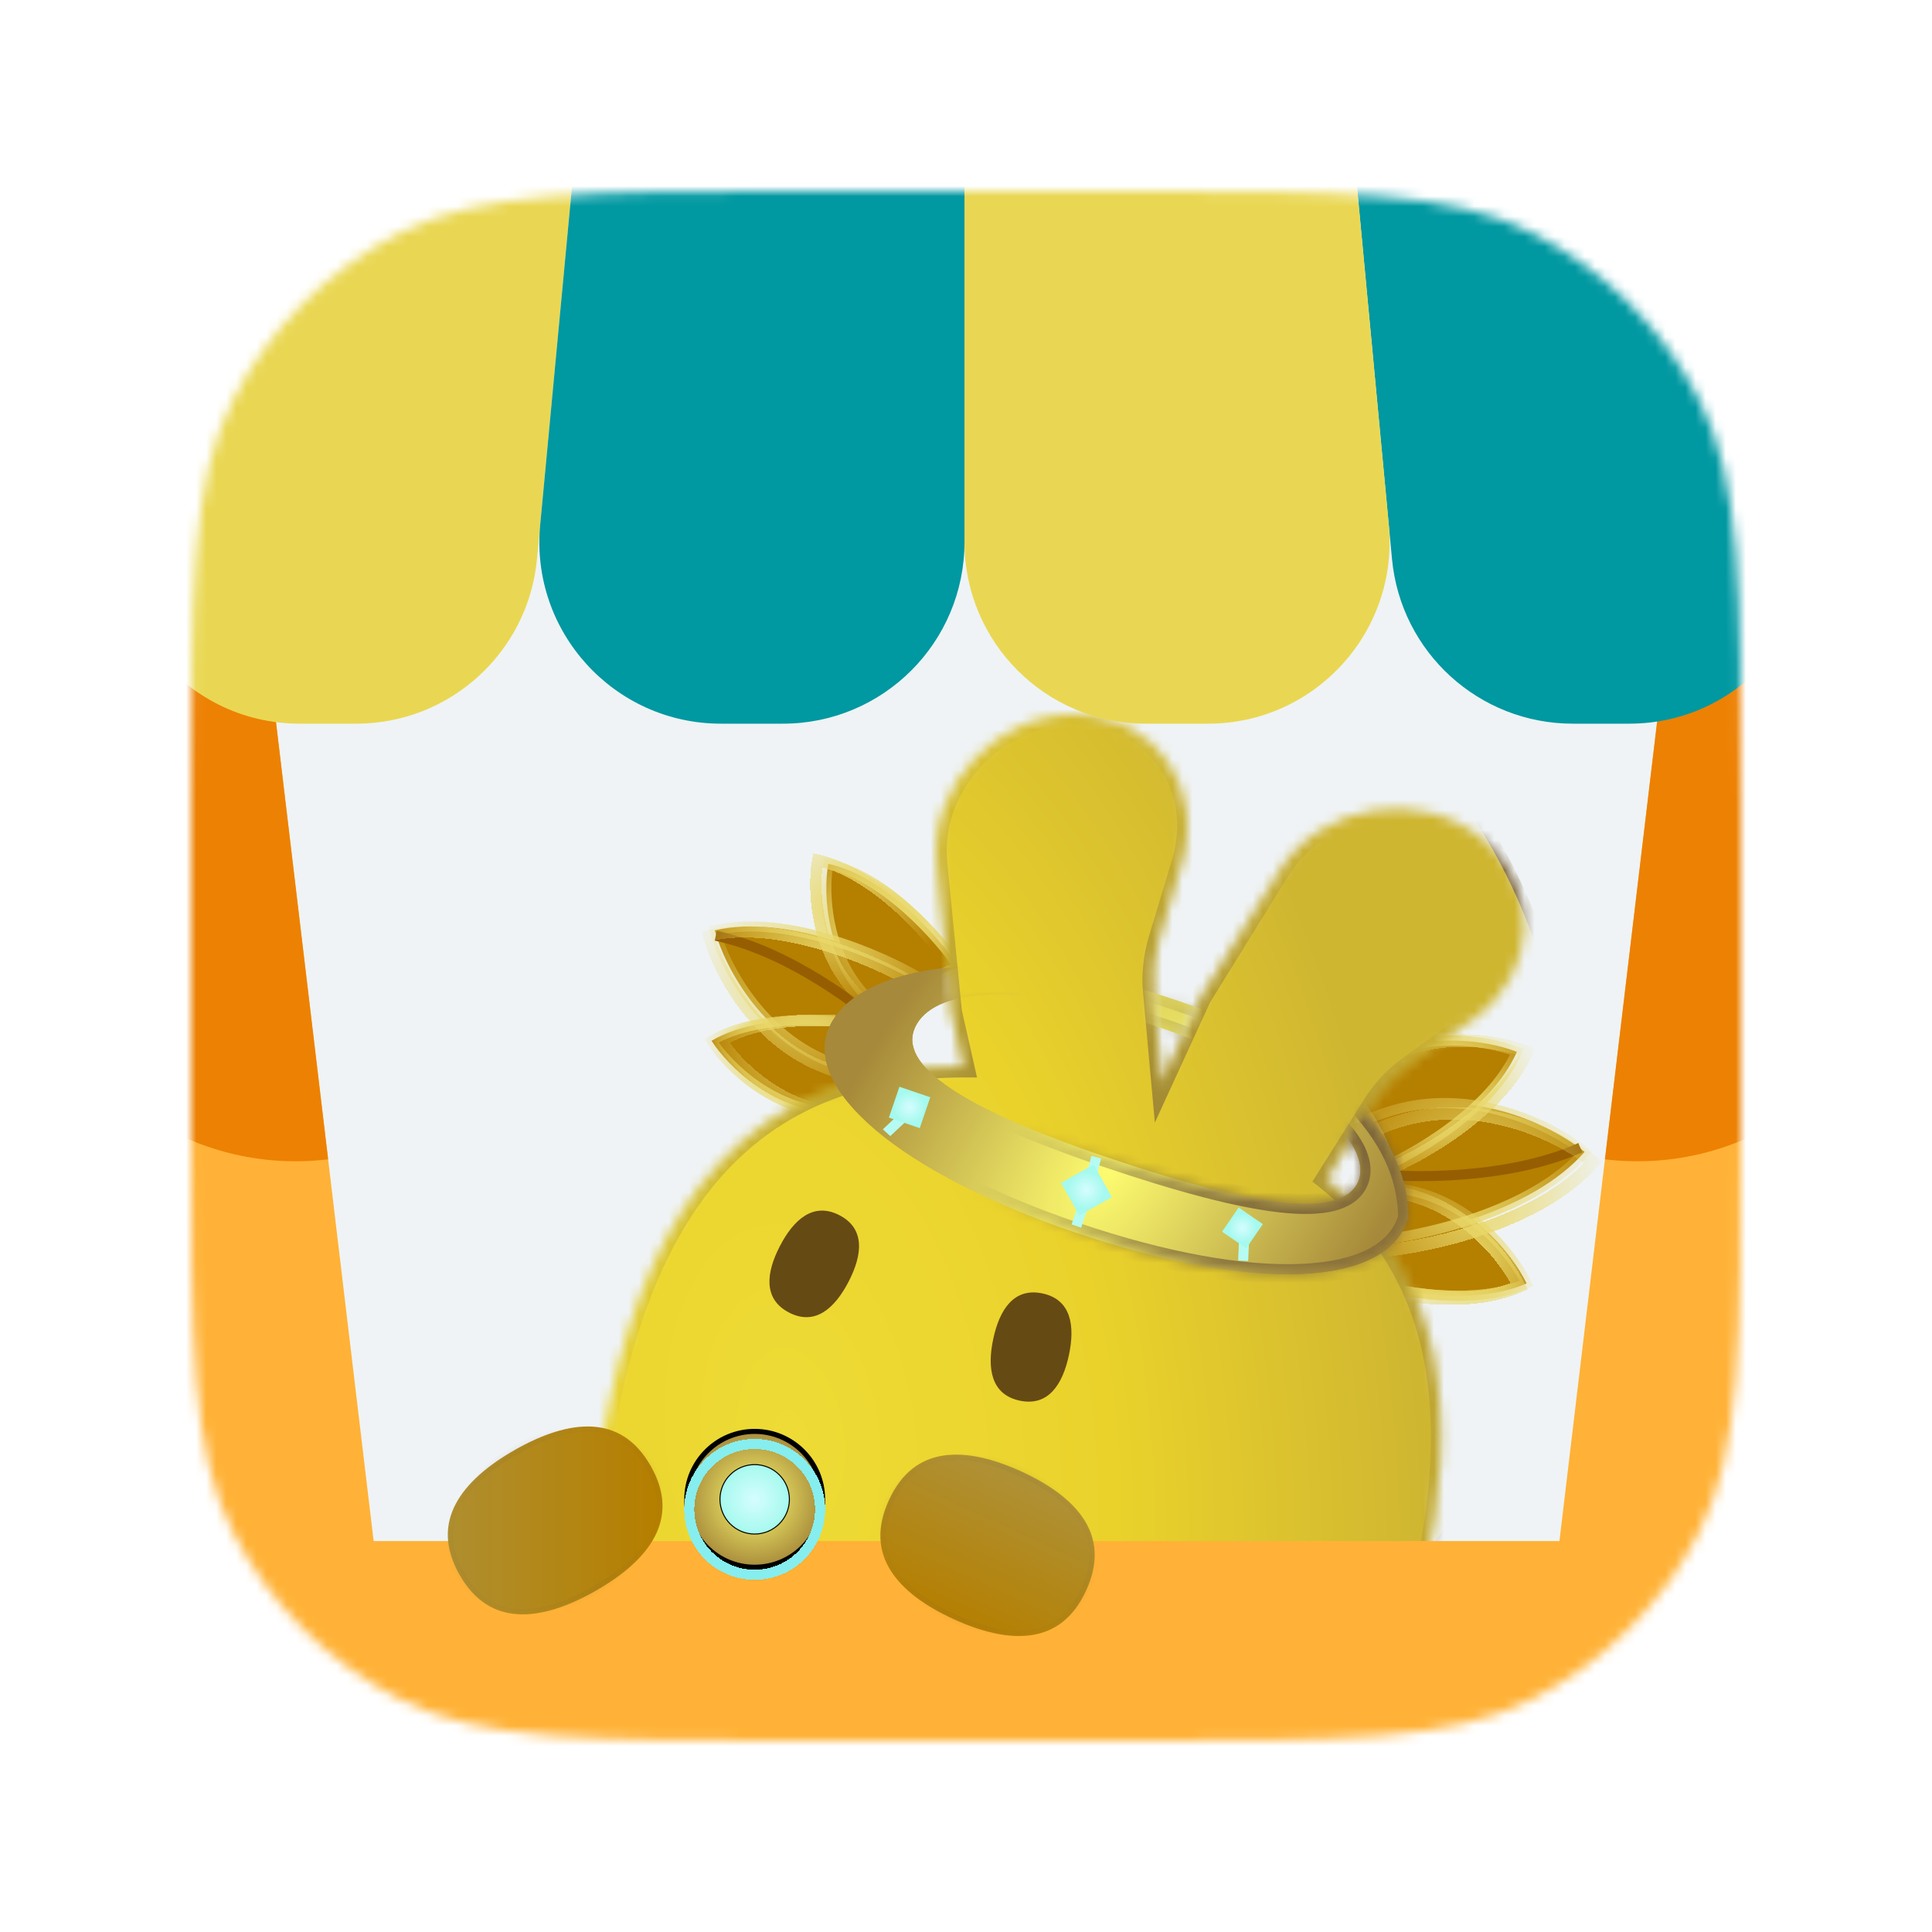 <svg xmlns="http://www.w3.org/2000/svg" width="192" height="192" fill="none" viewBox="0 0 192 192"><mask id="mask0_2254_1615" width="154" height="154" x="19" y="19" maskUnits="userSpaceOnUse" style="mask-type:alpha"><path fill="#C4C4C4" d="M19 79.8C19 58.518 19 47.877 23.142 39.748C26.785 32.598 32.598 26.785 39.748 23.142C47.877 19 58.518 19 79.8 19H112.2C133.482 19 144.123 19 152.252 23.142C159.402 26.785 165.215 32.598 168.858 39.748C173 47.877 173 58.518 173 79.8V112.2C173 133.482 173 144.123 168.858 152.252C165.215 159.402 159.402 165.215 152.252 168.858C144.123 173 133.482 173 112.2 173H79.8C58.518 173 47.877 173 39.748 168.858C32.598 165.215 26.785 159.402 23.142 152.252C19 144.123 19 133.482 19 112.2V79.8Z"/></mask><g mask="url(#mask0_2254_1615)"><path fill="#EFF3F5" d="M19 79.8C19 58.518 19 47.877 23.142 39.748C26.785 32.598 32.598 26.785 39.748 23.142C47.877 19 58.518 19 79.8 19H112.2C133.482 19 144.123 19 152.252 23.142C159.402 26.785 165.215 32.598 168.858 39.748C173 47.877 173 58.518 173 79.8V112.2C173 133.482 173 144.123 168.858 152.252C165.215 159.402 159.402 165.215 152.252 168.858C144.123 173 133.482 173 112.2 173H79.8C58.518 173 47.877 173 39.748 168.858C32.598 165.215 26.785 159.402 23.142 152.252C19 144.123 19 133.482 19 112.2V79.8Z"/><path fill="#B57F00" stroke="url(#paint0_angular_2254_1615)" d="M82.312 85.849C87.997 87.085 93.371 93.228 95.348 96.145C92.371 96.6 88.742 101.472 88.742 101.472L86.832 99.762C82.043 95.474 81.786 88.743 82.312 85.849Z"/><path fill="#B57F00" stroke="url(#paint1_angular_2254_1615)" d="M70.712 103.431C75.728 100.485 83.843 101.355 87.274 102.159C85.394 104.512 86.031 110.553 86.031 110.553L83.468 110.592C77.04 110.687 72.287 105.915 70.712 103.431Z"/><path fill="#B57F00" stroke="url(#paint2_angular_2254_1615)" d="M71.037 92.457C78.171 90.796 87.604 94.93 91.429 97.204C88.289 99.337 86.795 106.888 86.795 106.888L83.698 105.961C75.933 103.637 72.003 96.059 71.037 92.457Z"/><path stroke="#965E00" d="M88.359 102.585C85.602 100.009 78.296 94.483 71.133 92.995"/><g filter="url(#filter0_d_2254_1615)"><path fill="url(#paint3_angular_2254_1615)" fill-rule="evenodd" d="M82.026 92.345C85.803 93.47 89.16 95.092 91.109 96.251L91.874 96.706L91.138 97.206C90.454 97.67 89.824 98.458 89.261 99.433C88.703 100.401 88.235 101.51 87.859 102.569C87.483 103.625 87.203 104.618 87.017 105.348C86.924 105.712 86.855 106.01 86.809 106.216C86.786 106.318 86.769 106.398 86.758 106.452L86.745 106.512L86.742 106.527L86.742 106.53L86.621 107.142L86.024 106.963L86.022 106.963L86.021 106.963L86.02 106.962L86.019 106.962L86.018 106.962L86.016 106.961L86.015 106.961L86.014 106.96L86.013 106.96L86.011 106.96L86.008 106.959L86.007 106.958L86.006 106.958L86.003 106.957L85.995 106.955L85.993 106.954L85.991 106.954L85.988 106.953L85.986 106.952L85.982 106.951L82.927 106.036C78.904 104.833 75.889 102.272 73.764 99.572C71.642 96.875 70.384 94.01 69.881 92.136L69.73 91.571L70.3 91.438C74.007 90.575 78.26 91.224 82.026 92.345ZM85.764 105.704L83.251 104.952C79.51 103.832 76.677 101.442 74.654 98.871C72.841 96.567 71.697 94.141 71.145 92.418C74.439 91.812 78.222 92.394 81.703 93.43C84.958 94.4 87.893 95.749 89.826 96.82C89.234 97.386 88.721 98.104 88.281 98.867C87.676 99.915 87.182 101.093 86.792 102.189C86.402 103.287 86.112 104.315 85.92 105.068C85.858 105.31 85.806 105.525 85.764 105.704Z" clip-rule="evenodd" shape-rendering="crispEdges"/></g><path stroke="url(#paint4_angular_2254_1615)" d="M70.712 103.431C75.728 100.485 83.843 101.355 87.274 102.159C85.394 104.512 86.031 110.553 86.031 110.553L83.468 110.592C77.04 110.687 72.287 105.915 70.712 103.431Z"/><g filter="url(#filter1_d_2254_1615)"><path fill="url(#paint5_angular_2254_1615)" fill-rule="evenodd" d="M79.578 100.823C82.713 100.772 85.646 101.196 87.403 101.608L88.275 101.812L87.716 102.512C87.323 103.004 87.035 103.728 86.839 104.589C86.644 105.441 86.55 106.38 86.513 107.262C86.476 108.142 86.497 108.953 86.526 109.544C86.541 109.839 86.558 110.079 86.572 110.243C86.579 110.326 86.584 110.389 86.588 110.432L86.593 110.48L86.594 110.491L86.594 110.494L86.659 111.11L86.04 111.119L86.039 111.119L86.037 111.119L86.036 111.119L86.035 111.119L86.034 111.119L86.031 111.12L86.03 111.12L86.028 111.12L86.027 111.12L86.026 111.12L86.023 111.12L86.02 111.12L86.019 111.12L86.015 111.12L86.012 111.12L86.009 111.12L86.006 111.12L86.004 111.12L86.002 111.12L85.997 111.12L85.993 111.12L85.991 111.12L85.959 111.121L83.476 111.158C80.117 111.208 77.209 109.985 74.951 108.446C72.698 106.911 71.062 105.04 70.234 103.734L69.92 103.24L70.425 102.943C73.056 101.397 76.454 100.873 79.578 100.823ZM85.419 109.996C85.411 109.879 85.403 109.746 85.396 109.601C85.365 108.986 85.343 108.139 85.382 107.215C85.421 106.292 85.52 105.28 85.735 104.337C85.878 103.708 86.078 103.089 86.36 102.542C84.656 102.21 82.198 101.912 79.596 101.955C76.772 102.001 73.843 102.446 71.53 103.628C72.355 104.769 73.748 106.256 75.589 107.511C77.709 108.956 80.392 110.071 83.459 110.025L85.419 109.996Z" clip-rule="evenodd" shape-rendering="crispEdges"/></g><path stroke="url(#paint6_angular_2254_1615)" d="M82.312 85.849C87.997 87.085 93.371 93.228 95.348 96.145C92.371 96.6 88.742 101.472 88.742 101.472L86.832 99.762C82.043 95.474 81.786 88.743 82.312 85.849Z"/><g filter="url(#filter2_d_2254_1615)"><path fill="url(#paint7_angular_2254_1615)" fill-rule="evenodd" d="M90.556 89.589C92.895 91.677 94.763 93.978 95.775 95.472L96.278 96.214L95.392 96.349C94.769 96.444 94.066 96.781 93.339 97.28C92.618 97.775 91.912 98.401 91.287 99.024C90.663 99.646 90.128 100.256 89.749 100.71C89.56 100.937 89.41 101.125 89.308 101.255C89.257 101.32 89.218 101.371 89.192 101.405L89.163 101.443L89.156 101.452L89.155 101.454L88.785 101.951L88.323 101.538L88.322 101.537L88.321 101.537L88.32 101.536L88.32 101.535L88.319 101.534L88.317 101.532L88.316 101.531L88.315 101.531L88.314 101.53L88.313 101.529L88.311 101.527L88.308 101.525L88.308 101.524L88.305 101.522L88.303 101.52L88.3 101.518L88.298 101.516L88.297 101.514L88.295 101.513L88.291 101.509L88.288 101.507L88.287 101.505L88.263 101.484L86.413 99.828C83.91 97.586 82.602 94.716 81.986 92.054C81.372 89.398 81.438 86.914 81.714 85.392L81.819 84.816L82.392 84.94C85.373 85.588 88.226 87.507 90.556 89.589ZM88.628 100.292C88.702 100.2 88.786 100.097 88.879 99.986C89.274 99.512 89.832 98.875 90.488 98.222C91.141 97.571 91.901 96.894 92.698 96.347C93.23 95.982 93.797 95.662 94.375 95.451C93.348 94.052 91.743 92.166 89.802 90.433C87.696 88.552 85.24 86.893 82.739 86.193C82.572 87.591 82.587 89.629 83.09 91.799C83.668 94.299 84.883 96.938 87.168 98.984L88.628 100.292Z" clip-rule="evenodd" shape-rendering="crispEdges"/></g><path fill="#B57F00" stroke="url(#paint8_angular_2254_1615)" d="M151.711 127.546C145.88 130.089 137.184 128.082 133.564 126.761C135.913 124.453 136.011 117.81 136.011 117.81L138.799 118.104C145.789 118.841 150.326 124.643 151.711 127.546Z"/><path fill="#B57F00" stroke="url(#paint9_angular_2254_1615)" d="M150.742 104.533C148.181 110.355 140.429 114.778 136.873 116.262C137.034 112.973 132.601 108.024 132.601 108.024L134.85 106.349C140.487 102.151 147.756 103.339 150.742 104.533Z"/><path fill="#B57F00" stroke="url(#paint10_angular_2254_1615)" d="M157.478 114.471C152.217 120.509 141.208 122.882 136.361 123.314C137.78 119.413 134.271 111.763 134.271 111.763L137.609 110.602C145.981 107.693 154.316 111.895 157.478 114.471Z"/><path stroke="#965E00" d="M135.637 116.579C139.731 117.098 149.745 117.321 157.048 114.054"/><g filter="url(#filter3_d_2254_1615)"><path fill="url(#paint11_angular_2254_1615)" fill-rule="evenodd" d="M147.807 121.603C143.739 123.024 139.724 123.735 137.255 123.955L136.285 124.041L136.618 123.127C136.927 122.278 136.981 121.176 136.856 119.951C136.731 118.735 136.436 117.452 136.092 116.273C135.749 115.096 135.361 114.036 135.059 113.27C134.909 112.888 134.779 112.579 134.688 112.368C134.643 112.262 134.607 112.18 134.583 112.125L134.555 112.064L134.548 112.049L134.547 112.046L134.263 111.426L134.906 111.202L134.907 111.202L134.909 111.201L134.91 111.201L134.911 111.2L134.912 111.2L134.914 111.199L134.915 111.199L134.916 111.198L134.918 111.198L134.919 111.198L134.922 111.196L134.924 111.196L134.925 111.195L134.928 111.194L134.937 111.191L134.939 111.191L134.941 111.19L134.945 111.189L134.947 111.188L134.951 111.186L138.245 110.042C142.582 108.534 146.894 108.875 150.506 109.908C154.113 110.941 157.063 112.675 158.708 114.015L159.204 114.419L158.783 114.902C156.049 118.039 151.863 120.187 147.807 121.603ZM135.942 112.153L138.651 111.211C142.686 109.809 146.727 110.115 150.166 111.099C153.248 111.981 155.815 113.399 157.407 114.573C154.875 117.22 151.148 119.125 147.399 120.434C143.893 121.658 140.427 122.341 138.028 122.629C138.19 121.748 138.185 120.783 138.087 119.825C137.953 118.509 137.637 117.147 137.281 115.926C136.924 114.703 136.523 113.606 136.211 112.816C136.111 112.562 136.02 112.339 135.942 112.153Z" clip-rule="evenodd" shape-rendering="crispEdges"/></g><path stroke="url(#paint12_angular_2254_1615)" d="M150.742 104.533C148.181 110.355 140.429 114.778 136.873 116.262C137.034 112.973 132.601 108.024 132.601 108.024L134.85 106.349C140.487 102.151 147.756 103.339 150.742 104.533Z"/><g filter="url(#filter4_d_2254_1615)"><path fill="url(#paint13_angular_2254_1615)" fill-rule="evenodd" d="M144.551 112.52C141.804 114.572 138.932 116.073 137.111 116.833L136.207 117.21L136.255 116.232C136.288 115.543 136.08 114.717 135.704 113.829C135.33 112.949 134.813 112.057 134.281 111.251C133.75 110.447 133.213 109.741 132.808 109.236C132.606 108.984 132.438 108.783 132.321 108.645C132.262 108.576 132.216 108.523 132.185 108.488L132.151 108.449L132.142 108.44L132.141 108.438L131.688 107.933L132.232 107.528L132.233 107.527L132.234 107.526L132.235 107.526L132.236 107.525L132.237 107.524L132.239 107.522L132.241 107.521L132.242 107.52L132.243 107.52L132.244 107.519L132.246 107.517L132.249 107.515L132.25 107.514L132.253 107.512L132.256 107.51L132.258 107.508L132.261 107.506L132.263 107.505L132.264 107.503L132.269 107.5L132.273 107.497L132.275 107.496L132.303 107.475L134.48 105.853C137.426 103.658 140.787 102.881 143.773 102.8C146.753 102.719 149.401 103.33 150.972 103.958L151.567 104.196L151.309 104.782C149.965 107.836 147.289 110.476 144.551 112.52ZM133.501 108.126C133.583 108.225 133.675 108.338 133.774 108.462C134.196 108.987 134.757 109.724 135.314 110.569C135.87 111.411 136.43 112.372 136.843 113.346C137.119 113.995 137.338 114.672 137.438 115.337C139.161 114.542 141.531 113.231 143.81 111.529C146.284 109.68 148.597 107.41 149.891 104.882C148.429 104.399 146.242 103.972 143.807 104.038C141.002 104.114 137.91 104.842 135.219 106.846L133.501 108.126Z" clip-rule="evenodd" shape-rendering="crispEdges"/></g><path stroke="url(#paint14_angular_2254_1615)" d="M151.711 127.546C145.88 130.089 137.184 128.082 133.564 126.761C135.913 124.453 136.011 117.81 136.011 117.81L138.799 118.104C145.789 118.841 150.326 124.643 151.711 127.546Z"/><g filter="url(#filter5_d_2254_1615)"><path fill="url(#paint15_angular_2254_1615)" fill-rule="evenodd" d="M142.009 129.507C138.599 129.153 135.47 128.308 133.616 127.632L132.696 127.296L133.395 126.609C133.886 126.126 134.293 125.377 134.619 124.469C134.941 123.569 135.166 122.562 135.321 121.609C135.477 120.659 135.561 119.776 135.606 119.13C135.628 118.808 135.641 118.546 135.648 118.365C135.651 118.275 135.653 118.205 135.655 118.158L135.656 118.106L135.656 118.093L135.656 118.09L135.666 117.413L136.34 117.484L136.341 117.484L136.343 117.484L136.344 117.484L136.345 117.484L136.347 117.484L136.35 117.485L136.351 117.485L136.352 117.485L136.354 117.485L136.355 117.485L136.358 117.486L136.361 117.486L136.363 117.486L136.367 117.486L136.37 117.487L136.373 117.487L136.377 117.488L136.379 117.488L136.381 117.488L136.387 117.489L136.391 117.489L136.393 117.489L136.428 117.493L139.128 117.777C142.782 118.162 145.779 119.87 148.028 121.836C150.274 123.797 151.805 126.042 152.534 127.568L152.81 128.146L152.223 128.402C149.164 129.736 145.407 129.86 142.009 129.507ZM136.867 118.784C136.86 118.913 136.852 119.058 136.841 119.216C136.794 119.888 136.706 120.81 136.543 121.809C136.381 122.805 136.141 123.892 135.784 124.887C135.546 125.551 135.249 126.197 134.871 126.753C136.677 127.337 139.307 127.982 142.137 128.276C145.208 128.595 148.447 128.495 151.113 127.514C150.366 126.168 149.048 124.371 147.214 122.768C145.101 120.922 142.335 119.36 138.998 119.009L136.867 118.784Z" clip-rule="evenodd" shape-rendering="crispEdges"/></g><mask id="mask1_2254_1615" width="93" height="119" x="59" y="71" maskUnits="userSpaceOnUse" style="mask-type:alpha"><path fill="#C09A2C" fill-rule="evenodd" d="M93.135 85.737C92.366 77.931 99.278 70.716 107.244 71.009C114.832 71.287 119.674 78.277 117.433 85.714L115.145 93.302C114.621 95.043 114.432 96.834 114.591 98.576L115.424 107.736L119.371 99.141L127.186 86.51C131.314 79.84 141.185 78.302 147.339 83.37C153.2 88.197 152.806 96.691 146.51 101.241L140.086 105.883C138.613 106.947 137.376 108.256 136.445 109.737L131.75 117.2C143.805 126.824 144.938 141.18 141.53 156.697C136.67 178.827 124.418 194.941 92.301 187.888C60.184 180.835 55.81 161.07 60.67 138.941C64.745 120.384 74.018 106.058 95.843 106.074L94.591 100.518L93.135 85.737Z" clip-rule="evenodd"/></mask><g mask="url(#mask1_2254_1615)"><path fill="url(#paint16_radial_2254_1615)" stroke="#7A6239" d="M147.465 146.66C130.351 176.687 94.309 188.302 66.995 172.735C39.682 157.168 31.308 120.238 48.422 90.21C65.536 60.183 101.578 48.568 128.892 64.136C156.205 79.703 164.579 116.633 147.465 146.66Z"/></g><mask id="path-23-inside-1_2254_1615" fill="#fff"><path fill-rule="evenodd" d="M93.135 85.737C92.366 77.931 99.278 70.716 107.244 71.009C114.832 71.287 119.674 78.277 117.433 85.714L115.145 93.302C114.621 95.043 114.432 96.834 114.591 98.576L115.424 107.736L119.371 99.141L127.186 86.51C131.314 79.84 141.185 78.302 147.339 83.37C153.2 88.197 152.806 96.691 146.51 101.241L140.086 105.883C138.613 106.947 137.376 108.256 136.445 109.737L131.75 117.2C143.805 126.824 144.938 141.18 141.53 156.697C136.67 178.827 124.418 194.941 92.301 187.888C60.184 180.835 55.81 161.07 60.67 138.941C64.745 120.384 74.018 106.058 95.843 106.074L94.591 100.518L93.135 85.737Z" clip-rule="evenodd"/></mask><path fill="url(#paint17_angular_2254_1615)" d="M107.244 71.009L107.207 72.008L107.244 71.009ZM93.135 85.737L94.13 85.639L93.135 85.737ZM117.433 85.714L116.475 85.425L117.433 85.714ZM115.145 93.302L116.103 93.591L115.145 93.302ZM114.591 98.576L115.587 98.485L114.591 98.576ZM115.424 107.736L114.428 107.827L114.768 111.562L116.333 108.154L115.424 107.736ZM119.371 99.141L118.521 98.615L118.488 98.667L118.463 98.724L119.371 99.141ZM127.186 86.51L128.037 87.036L127.186 86.51ZM147.339 83.37L147.975 82.598L147.339 83.37ZM146.51 101.241L147.096 102.051L146.51 101.241ZM140.086 105.883L140.672 106.693L140.086 105.883ZM136.445 109.737L137.291 110.27L136.445 109.737ZM131.75 117.2L130.904 116.667L130.428 117.424L131.126 117.981L131.75 117.2ZM141.53 156.697L140.553 156.483L141.53 156.697ZM92.301 187.888L92.086 188.865L92.301 187.888ZM60.67 138.941L61.647 139.155L60.67 138.941ZM95.843 106.074L95.843 107.074L97.094 107.074L96.819 105.854L95.843 106.074ZM94.591 100.518L93.595 100.616L93.601 100.678L93.615 100.738L94.591 100.518ZM107.281 70.009C98.728 69.695 91.309 77.407 92.139 85.835L94.13 85.639C93.422 78.454 99.827 71.737 107.207 72.008L107.281 70.009ZM118.39 86.003C120.812 77.969 115.555 70.313 107.281 70.009L107.207 72.008C114.108 72.261 118.537 78.584 116.475 85.425L118.39 86.003ZM116.103 93.591L118.39 86.003L116.475 85.425L114.188 93.014L116.103 93.591ZM115.587 98.485C115.44 96.876 115.613 95.214 116.103 93.591L114.188 93.014C113.628 94.872 113.424 96.791 113.595 98.666L115.587 98.485ZM116.42 107.646L115.587 98.485L113.595 98.666L114.428 107.827L116.42 107.646ZM118.463 98.724L114.516 107.319L116.333 108.154L120.28 99.558L118.463 98.724ZM126.336 85.984L118.521 98.615L120.222 99.667L128.037 87.036L126.336 85.984ZM147.975 82.598C141.368 77.157 130.792 78.783 126.336 85.984L128.037 87.036C131.835 80.897 141.003 79.447 146.703 84.142L147.975 82.598ZM147.096 102.051C153.896 97.137 154.366 87.862 147.975 82.598L146.703 84.142C152.034 88.532 151.715 96.245 145.924 100.43L147.096 102.051ZM140.672 106.693L147.096 102.051L145.924 100.43L139.501 105.072L140.672 106.693ZM137.291 110.27C138.152 108.902 139.298 107.686 140.672 106.693L139.501 105.072C137.927 106.209 136.601 107.611 135.598 109.205L137.291 110.27ZM132.597 117.732L137.291 110.27L135.598 109.205L130.904 116.667L132.597 117.732ZM131.126 117.981C142.731 127.247 143.932 141.098 140.553 156.483L142.507 156.912C145.944 141.261 144.879 126.402 132.374 116.418L131.126 117.981ZM140.553 156.483C138.144 167.455 133.939 176.741 126.527 182.443C119.152 188.118 108.394 190.398 92.515 186.911L92.086 188.865C108.325 192.431 119.752 190.18 127.747 184.029C135.705 177.905 140.056 168.069 142.507 156.912L140.553 156.483ZM92.515 186.911C76.637 183.424 67.824 176.847 63.505 168.604C59.165 160.321 59.237 150.127 61.647 139.155L59.693 138.726C57.243 149.884 57.073 160.637 61.734 169.532C66.416 178.467 75.848 185.299 92.086 188.865L92.515 186.911ZM61.647 139.155C63.666 129.961 66.949 121.94 72.329 116.228C77.675 110.551 85.176 107.066 95.843 107.074L95.844 105.074C84.686 105.065 76.637 108.736 70.873 114.857C65.141 120.943 61.749 129.364 59.693 138.726L61.647 139.155ZM93.615 100.738L94.868 106.293L96.819 105.854L95.566 100.298L93.615 100.738ZM92.139 85.835L93.595 100.616L95.586 100.42L94.13 85.639L92.139 85.835Z" mask="url(#path-23-inside-1_2254_1615)"/><mask id="mask2_2254_1615" width="86" height="66" x="73" y="66" maskUnits="userSpaceOnUse" style="mask-type:alpha"><path fill="#D9D9D9" fill-rule="evenodd" d="M115.944 132C139.416 132 158.444 117.225 158.444 99C158.444 80.775 139.416 66 115.944 66C92.472 66 73.444 80.775 73.444 99C73.444 117.225 92.472 132 115.944 132ZM93.135 85.301C92.366 77.496 99.277 70.281 107.244 70.573C114.831 70.852 119.674 77.841 117.432 85.279L115.081 93.081C114.598 94.682 114.4 96.328 114.495 97.94L114.838 103.712C114.883 104.486 114.037 105.094 113.345 104.783L104.163 100.667C101.739 99.581 98.966 99.273 96.202 99.785L95.582 99.899C95.033 100.001 94.548 99.652 94.495 99.117L93.135 85.301ZM127.29 86.21C131.348 79.497 141.239 77.91 147.398 82.983C153.228 87.785 152.836 96.234 146.574 100.759L139.96 105.539C138.569 106.544 137.388 107.768 136.475 109.15L134.136 112.694C133.497 113.662 132.083 113.936 131.089 113.285L119.092 105.425C118.665 105.145 118.317 104.78 118.072 104.358C117.537 103.43 117.553 102.315 118.115 101.384L127.29 86.21Z" clip-rule="evenodd"/></mask><g mask="url(#mask2_2254_1615)"><mask id="path-26-inside-2_2254_1615" fill="#fff"><path fill-rule="evenodd" d="M106.944 122.5C124.533 128.454 137.944 128 139.944 121C139.944 114 134.429 105.34 116.84 99.386C99.25 93.432 85.278 95.894 82.444 102C79.609 108.106 89.355 116.546 106.944 122.5ZM109.944 115C124.481 119.921 133.22 121.214 134.944 117.5C136.667 113.787 129.731 107.002 115.194 102.081C100.657 97.161 92.668 98.368 90.944 102.081C89.22 105.795 95.406 110.079 109.944 115Z" clip-rule="evenodd"/></mask><path fill="url(#paint18_diamond_2254_1615)" fill-rule="evenodd" d="M106.944 122.5C124.533 128.454 137.944 128 139.944 121C139.944 114 134.429 105.34 116.84 99.386C99.25 93.432 85.278 95.894 82.444 102C79.609 108.106 89.355 116.546 106.944 122.5ZM109.944 115C124.481 119.921 133.22 121.214 134.944 117.5C136.667 113.787 129.731 107.002 115.194 102.081C100.657 97.161 92.668 98.368 90.944 102.081C89.22 105.795 95.406 110.079 109.944 115Z" clip-rule="evenodd"/><path fill="url(#paint19_diamond_2254_1615)" fill-rule="evenodd" d="M106.944 122.5C124.533 128.454 137.944 128 139.944 121C139.944 114 134.429 105.34 116.84 99.386C99.25 93.432 85.278 95.894 82.444 102C79.609 108.106 89.355 116.546 106.944 122.5ZM109.944 115C124.481 119.921 133.22 121.214 134.944 117.5C136.667 113.787 129.731 107.002 115.194 102.081C100.657 97.161 92.668 98.368 90.944 102.081C89.22 105.795 95.406 110.079 109.944 115Z" clip-rule="evenodd"/><path fill="url(#paint20_angular_2254_1615)" d="M139.944 121L140.905 121.275L140.944 121.14V121H139.944ZM106.944 122.5L106.623 123.447L106.944 122.5ZM116.84 99.386L117.16 98.439V98.439L116.84 99.386ZM82.444 102L81.537 101.579L82.444 102ZM134.944 117.5L135.851 117.921V117.921L134.944 117.5ZM109.944 115L109.623 115.947L109.944 115ZM115.194 102.081L115.515 101.134L115.194 102.081ZM90.944 102.081L90.037 101.66L90.944 102.081ZM138.982 120.725C138.175 123.55 134.973 125.368 129.247 125.609C123.615 125.846 115.996 124.508 107.264 121.553L106.623 123.447C115.48 126.445 123.361 127.858 129.332 127.607C135.209 127.359 139.712 125.45 140.905 121.275L138.982 120.725ZM116.519 100.333C133.931 106.227 138.944 114.629 138.944 121H140.944C140.944 113.371 134.926 104.453 117.16 98.439L116.519 100.333ZM83.351 102.421C83.936 101.16 85.138 100.002 86.989 99.072C88.837 98.144 91.275 97.474 94.213 97.165C100.087 96.549 107.831 97.393 116.519 100.333L117.16 98.439C108.259 95.426 100.222 94.524 94.004 95.176C90.896 95.502 88.21 96.22 86.091 97.285C83.976 98.348 82.368 99.787 81.537 101.579L83.351 102.421ZM107.264 121.553C98.535 118.598 91.83 115.05 87.68 111.543C85.604 109.788 84.22 108.088 83.513 106.529C82.818 104.995 82.788 103.632 83.351 102.421L81.537 101.579C80.682 103.421 80.807 105.403 81.692 107.355C82.565 109.282 84.185 111.208 86.389 113.071C90.801 116.799 97.763 120.448 106.623 123.447L107.264 121.553ZM134.037 117.079C133.772 117.649 133.212 118.121 132.111 118.398C130.989 118.68 129.418 118.725 127.36 118.494C123.254 118.033 117.519 116.509 110.264 114.053L109.623 115.947C116.905 118.412 122.808 119.995 127.137 120.482C129.297 120.724 131.142 120.704 132.598 120.338C134.074 119.967 135.253 119.208 135.851 117.921L134.037 117.079ZM114.873 103.029C122.069 105.464 127.315 108.34 130.527 111.012C132.137 112.351 133.188 113.601 133.74 114.674C134.289 115.742 134.294 116.525 134.037 117.079L135.851 117.921C136.455 116.619 136.239 115.161 135.519 113.759C134.8 112.361 133.533 110.911 131.806 109.475C128.347 106.596 122.857 103.619 115.515 101.134L114.873 103.029ZM91.851 102.502C92.465 101.18 94.371 99.99 98.301 99.843C102.164 99.698 107.666 100.589 114.873 103.029L115.515 101.134C108.185 98.653 102.424 97.687 98.227 97.844C94.097 97.999 91.146 99.27 90.037 101.66L91.851 102.502ZM110.264 114.053C103.014 111.599 97.941 109.332 94.91 107.262C93.39 106.224 92.468 105.291 92.012 104.483C91.584 103.726 91.573 103.102 91.851 102.502L90.037 101.66C89.453 102.918 89.568 104.222 90.27 105.466C90.944 106.66 92.153 107.801 93.782 108.914C97.047 111.144 102.336 113.481 109.623 115.947L110.264 114.053Z" mask="url(#path-26-inside-2_2254_1615)"/><path stroke="#B5FBF3" d="M107.969 118.842L108.944 115"/><line x1="106.969" x2="107.969" y1="121.842" y2="118.842" stroke="#B5FBF3"/><ellipse cx="107.944" cy="118.5" fill="url(#paint21_radial_2254_1615)" rx="1.5" ry="1.5" transform="rotate(-180 107.944 118.5)"/><line x1="123.541" x2="123.686" y1="125.295" y2="122.136" stroke="#B5FBF3"/><line x2="3.213" y1="-.5" y2="-.5" stroke="#B5FBF3" transform="matrix(0.729 -0.684 0.743 0.669 88.478 112.901)"/><rect width="3.712" height="3.712" x="108.677" y="115.734" fill="url(#paint22_radial_2254_1615)" transform="rotate(60.593 108.677 115.734)"/><rect width="2.918" height="2.918" x="123.096" y="120" fill="url(#paint23_radial_2254_1615)" transform="rotate(34.502 123.096 120)"/><rect width="3.239" height="3.239" x="92.45" y="109.045" fill="url(#paint24_radial_2254_1615)" transform="rotate(108.813 92.45 109.045)"/></g><path fill="#FFB237" d="M-4.762 160.337C-4.762 156.367 -1.543 153.148 2.427 153.148H189.272C193.242 153.148 196.461 156.367 196.461 160.337V200.401C196.461 204.371 193.242 207.59 189.272 207.59H2.427C-1.543 207.59 -4.762 204.371 -4.762 200.401V160.337Z"/><path fill="#FFB237" d="M-1.259 59.807L25.621 56.602L39.258 170.991L12.379 174.196L-1.259 59.807Z"/><path fill="#ED8103" d="M-1.259 59.807L25.621 56.602L32.609 115.214C17.763 116.984 4.294 106.384 2.524 91.539L-1.259 59.807Z"/><path fill="#FFB237" d="M193.365 59.807L166.485 56.602L152.848 170.991L179.728 174.196L193.365 59.807Z"/><path fill="#ED8103" d="M193.365 59.807L166.485 56.602L159.498 115.214C174.343 116.984 187.812 106.384 189.582 91.539L193.365 59.807Z"/><path fill="#0098A1" d="M167.998 1.374C166.139 -6.465 159.138 -12 151.081 -12C140.836 -12 132.812 -3.186 133.771 7.014L138.337 55.561C139.208 64.832 146.992 71.918 156.304 71.918H161.902C173.553 71.918 182.151 61.042 179.462 49.706L167.998 1.374Z"/><path fill="#e9d753" d="M23.701 1.374C25.561 -6.465 32.562 -12 40.618 -12C50.863 -12 58.887 -3.186 57.928 7.014L53.363 55.561C52.491 64.832 44.708 71.918 35.395 71.918H29.797C18.146 71.918 9.548 61.042 12.237 49.706L23.701 1.374Z"/><path fill="#e9d753" d="M133.521 4.357C132.649 -4.914 124.866 -12 115.554 -12H113.896C103.929 -12 95.849 -3.92 95.849 6.047V53.871C95.849 63.838 103.929 71.918 113.896 71.918H120.051C130.685 71.918 139.014 62.769 138.019 52.181L133.521 4.357Z"/><path fill="#0098A1" d="M58.178 4.357C59.05 -4.914 66.833 -12 76.145 -12H77.803C87.77 -12 95.85 -3.92 95.85 6.047V53.871C95.85 63.838 87.77 71.918 77.803 71.918H71.648C61.014 71.918 52.685 62.769 53.681 52.181L58.178 4.357Z"/><path fill="#664A14" d="M101.333 139.193C98.501 138.59 98.081 136.008 98.707 133.066C99.334 130.124 100.77 127.937 103.602 128.54C106.434 129.143 106.854 131.726 106.228 134.667C105.601 137.609 104.165 139.796 101.333 139.193Z"/><path fill="#664A14" d="M78.414 130.44C75.843 129.109 76.121 126.508 77.504 123.837C78.887 121.165 80.85 119.436 83.422 120.767C85.993 122.098 85.715 124.7 84.332 127.371C82.949 130.042 80.985 131.772 78.414 130.44Z"/><path fill="url(#paint25_linear_2254_1615)" stroke="url(#paint26_angular_2254_1615)" d="M64.677 145.702C66.193 148.373 66.123 150.688 65.068 152.709C63.993 154.768 61.866 156.579 59.156 158.117C56.447 159.655 53.801 160.553 51.482 160.42C49.206 160.29 47.182 159.163 45.666 156.492C44.15 153.821 44.22 151.506 45.275 149.485C46.35 147.426 48.477 145.615 51.187 144.077C53.896 142.539 56.542 141.641 58.861 141.774C61.137 141.904 63.161 143.031 64.677 145.702Z"/><path fill="url(#paint27_linear_2254_1615)" stroke="url(#paint28_angular_2254_1615)" d="M107.943 158.053C106.665 160.849 104.761 162.154 102.53 162.493C100.257 162.839 97.579 162.191 94.783 160.914C91.988 159.637 89.746 158.035 88.52 156.091C87.316 154.182 87.057 151.888 88.335 149.092C89.612 146.296 91.517 144.99 93.748 144.651C96.02 144.306 98.699 144.953 101.494 146.23C104.289 147.508 106.532 149.109 107.758 151.054C108.961 152.963 109.22 155.257 107.943 158.053Z"/><circle cx="75" cy="149" r="6.75" fill="url(#paint29_angular_2254_1615)" stroke="#000" stroke-width=".5" transform="rotate(-180 75 149)"/><circle cx="75" cy="149" r="3.45" fill="url(#paint30_radial_2254_1615)" stroke="#000" stroke-width=".1" transform="rotate(-180 75 149)"/><g filter="url(#filter6_d_2254_1615)"><circle cx="75" cy="149" r="6.5" stroke="#86EEEE" shape-rendering="crispEdges"/></g></g><defs><filter id="filter0_d_2254_1615" width="22.144" height="17.102" x="69.73" y="91.04" color-interpolation-filters="sRGB" filterUnits="userSpaceOnUse"><feFlood flood-opacity="0" result="BackgroundImageFix"/><feColorMatrix in="SourceAlpha" result="hardAlpha" type="matrix" values="0 0 0 0 0 0 0 0 0 0 0 0 0 0 0 0 0 0 127 0"/><feOffset dy="1"/><feComposite in2="hardAlpha" operator="out"/><feColorMatrix type="matrix" values="0 0 0 0 0.612 0 0 0 0 0.384 0 0 0 0 0 0 0 0 1 0"/><feBlend in2="BackgroundImageFix" mode="normal" result="effect1_dropShadow_2254_1615"/><feBlend in="SourceGraphic" in2="effect1_dropShadow_2254_1615" mode="normal" result="shape"/></filter><filter id="filter1_d_2254_1615" width="19.355" height="10.341" x="69.92" y="100.818" color-interpolation-filters="sRGB" filterUnits="userSpaceOnUse"><feFlood flood-opacity="0" result="BackgroundImageFix"/><feColorMatrix in="SourceAlpha" result="hardAlpha" type="matrix" values="0 0 0 0 0 0 0 0 0 0 0 0 0 0 0 0 0 0 127 0"/><feOffset dx="1"/><feComposite in2="hardAlpha" operator="out"/><feColorMatrix type="matrix" values="0 0 0 0 0.616 0 0 0 0 0.384 0 0 0 0 0 0 0 0 1 0"/><feBlend in2="BackgroundImageFix" mode="normal" result="effect1_dropShadow_2254_1615"/><feBlend in="SourceGraphic" in2="effect1_dropShadow_2254_1615" mode="normal" result="shape"/></filter><filter id="filter2_d_2254_1615" width="15.766" height="17.136" x="80.511" y="84.816" color-interpolation-filters="sRGB" filterUnits="userSpaceOnUse"><feFlood flood-opacity="0" result="BackgroundImageFix"/><feColorMatrix in="SourceAlpha" result="hardAlpha" type="matrix" values="0 0 0 0 0 0 0 0 0 0 0 0 0 0 0 0 0 0 127 0"/><feOffset dx="-1"/><feComposite in2="hardAlpha" operator="out"/><feColorMatrix type="matrix" values="0 0 0 0 0.616 0 0 0 0 0.384 0 0 0 0 0 0 0 0 1 0"/><feBlend in2="BackgroundImageFix" mode="normal" result="effect1_dropShadow_2254_1615"/><feBlend in="SourceGraphic" in2="effect1_dropShadow_2254_1615" mode="normal" result="shape"/></filter><filter id="filter3_d_2254_1615" width="24.941" height="16.02" x="134.263" y="109.021" color-interpolation-filters="sRGB" filterUnits="userSpaceOnUse"><feFlood flood-opacity="0" result="BackgroundImageFix"/><feColorMatrix in="SourceAlpha" result="hardAlpha" type="matrix" values="0 0 0 0 0 0 0 0 0 0 0 0 0 0 0 0 0 0 127 0"/><feOffset dy="1"/><feComposite in2="hardAlpha" operator="out"/><feColorMatrix type="matrix" values="0 0 0 0 0.612 0 0 0 0 0.384 0 0 0 0 0 0 0 0 1 0"/><feBlend in2="BackgroundImageFix" mode="normal" result="effect1_dropShadow_2254_1615"/><feBlend in="SourceGraphic" in2="effect1_dropShadow_2254_1615" mode="normal" result="shape"/></filter><filter id="filter4_d_2254_1615" width="20.878" height="14.417" x="131.688" y="102.793" color-interpolation-filters="sRGB" filterUnits="userSpaceOnUse"><feFlood flood-opacity="0" result="BackgroundImageFix"/><feColorMatrix in="SourceAlpha" result="hardAlpha" type="matrix" values="0 0 0 0 0 0 0 0 0 0 0 0 0 0 0 0 0 0 127 0"/><feOffset dx="1"/><feComposite in2="hardAlpha" operator="out"/><feColorMatrix type="matrix" values="0 0 0 0 0.616 0 0 0 0 0.384 0 0 0 0 0 0 0 0 1 0"/><feBlend in2="BackgroundImageFix" mode="normal" result="effect1_dropShadow_2254_1615"/><feBlend in="SourceGraphic" in2="effect1_dropShadow_2254_1615" mode="normal" result="shape"/></filter><filter id="filter5_d_2254_1615" width="21.114" height="12.264" x="131.696" y="117.413" color-interpolation-filters="sRGB" filterUnits="userSpaceOnUse"><feFlood flood-opacity="0" result="BackgroundImageFix"/><feColorMatrix in="SourceAlpha" result="hardAlpha" type="matrix" values="0 0 0 0 0 0 0 0 0 0 0 0 0 0 0 0 0 0 127 0"/><feOffset dx="-1"/><feComposite in2="hardAlpha" operator="out"/><feColorMatrix type="matrix" values="0 0 0 0 0.616 0 0 0 0 0.384 0 0 0 0 0 0 0 0 1 0"/><feBlend in2="BackgroundImageFix" mode="normal" result="effect1_dropShadow_2254_1615"/><feBlend in="SourceGraphic" in2="effect1_dropShadow_2254_1615" mode="normal" result="shape"/></filter><filter id="filter6_d_2254_1615" width="30" height="30" x="60" y="135" color-interpolation-filters="sRGB" filterUnits="userSpaceOnUse"><feFlood flood-opacity="0" result="BackgroundImageFix"/><feColorMatrix in="SourceAlpha" result="hardAlpha" type="matrix" values="0 0 0 0 0 0 0 0 0 0 0 0 0 0 0 0 0 0 127 0"/><feMorphology in="SourceAlpha" operator="dilate" radius="4" result="effect1_dropShadow_2254_1615"/><feOffset dy="1"/><feGaussianBlur stdDeviation="2"/><feComposite in2="hardAlpha" operator="out"/><feColorMatrix type="matrix" values="0 0 0 0 1 0 0 0 0 1 0 0 0 0 1 0 0 0 0.5 0"/><feBlend in2="BackgroundImageFix" mode="normal" result="effect1_dropShadow_2254_1615"/><feBlend in="SourceGraphic" in2="effect1_dropShadow_2254_1615" mode="normal" result="shape"/></filter><radialGradient id="paint0_angular_2254_1615" cx="0" cy="0" r="1" gradientTransform="translate(88.481 92.273) rotate(63.291) scale(10.284 11.74)" gradientUnits="userSpaceOnUse"><stop stop-color="#E9D86A"/><stop offset="1" stop-color="#E9D86A" stop-opacity="0"/></radialGradient><radialGradient id="paint1_angular_2254_1615" cx="0" cy="0" r="1" gradientTransform="translate(79.602 103.969) rotate(20.594) scale(10.284 11.74)" gradientUnits="userSpaceOnUse"><stop stop-color="#E9D86A"/><stop offset="1" stop-color="#E9D86A" stop-opacity="0"/></radialGradient><radialGradient id="paint2_angular_2254_1615" cx="0" cy="0" r="1" gradientTransform="translate(81.526 96.482) rotate(38.15) scale(12.999 14.828)" gradientUnits="userSpaceOnUse"><stop stop-color="#E9D86A"/><stop offset="1" stop-color="#E9D86A" stop-opacity="0"/></radialGradient><radialGradient id="paint3_angular_2254_1615" cx="0" cy="0" r="1" gradientTransform="translate(80.917 96.015) rotate(38.15) scale(12.999 14.828)" gradientUnits="userSpaceOnUse"><stop stop-color="#E9D86A"/><stop offset="1" stop-color="#E9D86A" stop-opacity="0"/></radialGradient><radialGradient id="paint4_angular_2254_1615" cx="0" cy="0" r="1" gradientTransform="translate(79.602 103.969) rotate(29.526) scale(10.035 9.332)" gradientUnits="userSpaceOnUse"><stop stop-color="#E9D86A"/><stop offset="1" stop-color="#E9D86A" stop-opacity="0"/></radialGradient><radialGradient id="paint5_angular_2254_1615" cx="0" cy="0" r="1" gradientTransform="translate(79.602 103.969) rotate(20.594) scale(10.284 9.184)" gradientUnits="userSpaceOnUse"><stop stop-color="#E9D86A"/><stop offset="1" stop-color="#E9D86A" stop-opacity="0"/></radialGradient><radialGradient id="paint6_angular_2254_1615" cx="0" cy="0" r="1" gradientTransform="translate(88.481 92.273) rotate(63.291) scale(10.284 9.184)" gradientUnits="userSpaceOnUse"><stop stop-color="#E9D86A"/><stop offset="1" stop-color="#E9D86A" stop-opacity="0"/></radialGradient><radialGradient id="paint7_angular_2254_1615" cx="0" cy="0" r="1" gradientTransform="translate(84.411 90.062) rotate(124.931) scale(11.208 10.009)" gradientUnits="userSpaceOnUse"><stop stop-color="#E9D86A"/><stop offset="1" stop-color="#E9D86A" stop-opacity="0"/></radialGradient><radialGradient id="paint8_angular_2254_1615" cx="0" cy="0" r="1" gradientTransform="translate(142.13 125.799) rotate(-152.537) scale(11.245 12.837)" gradientUnits="userSpaceOnUse"><stop stop-color="#E9D86A"/><stop offset="1" stop-color="#E9D86A" stop-opacity="0"/></radialGradient><radialGradient id="paint9_angular_2254_1615" cx="0" cy="0" r="1" gradientTransform="translate(142.516 109.746) rotate(164.766) scale(11.245 12.837)" gradientUnits="userSpaceOnUse"><stop stop-color="#E9D86A"/><stop offset="1" stop-color="#E9D86A" stop-opacity="0"/></radialGradient><radialGradient id="paint10_angular_2254_1615" cx="0" cy="0" r="1" gradientTransform="translate(145.602 117.616) rotate(-177.678) scale(14.215 16.215)" gradientUnits="userSpaceOnUse"><stop stop-color="#E9D86A"/><stop offset="1" stop-color="#E9D86A" stop-opacity="0"/></radialGradient><radialGradient id="paint11_angular_2254_1615" cx="0" cy="0" r="1" gradientTransform="translate(146.441 117.64) rotate(-177.678) scale(14.215 16.215)" gradientUnits="userSpaceOnUse"><stop stop-color="#E9D86A"/><stop offset="1" stop-color="#E9D86A" stop-opacity="0"/></radialGradient><radialGradient id="paint12_angular_2254_1615" cx="0" cy="0" r="1" gradientTransform="translate(142.516 109.746) rotate(173.697) scale(10.973 10.204)" gradientUnits="userSpaceOnUse"><stop stop-color="#E9D86A"/><stop offset="1" stop-color="#E9D86A" stop-opacity="0"/></radialGradient><radialGradient id="paint13_angular_2254_1615" cx="0" cy="0" r="1" gradientTransform="translate(142.516 109.746) rotate(164.766) scale(11.245 10.042)" gradientUnits="userSpaceOnUse"><stop stop-color="#E9D86A"/><stop offset="1" stop-color="#E9D86A" stop-opacity="0"/></radialGradient><radialGradient id="paint14_angular_2254_1615" cx="0" cy="0" r="1" gradientTransform="translate(142.13 125.799) rotate(-152.537) scale(11.245 10.042)" gradientUnits="userSpaceOnUse"><stop stop-color="#E9D86A"/><stop offset="1" stop-color="#E9D86A" stop-opacity="0"/></radialGradient><radialGradient id="paint15_angular_2254_1615" cx="0" cy="0" r="1" gradientTransform="translate(147.154 125.153) rotate(-90.898) scale(12.256 10.945)" gradientUnits="userSpaceOnUse"><stop stop-color="#E9D86A"/><stop offset="1" stop-color="#E9D86A" stop-opacity="0"/></radialGradient><radialGradient id="paint16_radial_2254_1615" cx="0" cy="0" r="1" gradientTransform="translate(78.5 143.435) rotate(-6.396) scale(62.835 109.663)" gradientUnits="userSpaceOnUse"><stop stop-color="#EEDB35"/><stop offset=".51" stop-color="#EAD22B"/><stop offset="1" stop-color="#CFB631"/></radialGradient><radialGradient id="paint17_angular_2254_1615" cx="0" cy="0" r="1" gradientTransform="translate(105.247 130.282) rotate(90) scale(59.282 46.248)" gradientUnits="userSpaceOnUse"><stop stop-color="#796139"/><stop offset="1" stop-color="#796139" stop-opacity="0"/></radialGradient><radialGradient id="paint18_diamond_2254_1615" cx="0" cy="0" r="1" gradientTransform="translate(110.714 115.334) rotate(33.178) scale(26.305 57.433)" gradientUnits="userSpaceOnUse"><stop stop-color="#FEFD70"/><stop offset="1" stop-color="#A6893A"/></radialGradient><radialGradient id="paint19_diamond_2254_1615" cx="0" cy="0" r="1" gradientTransform="translate(110.714 115.334) rotate(33.178) scale(26.305 57.433)" gradientUnits="userSpaceOnUse"><stop stop-color="#FEFD70"/><stop offset="1" stop-color="#A6893A"/></radialGradient><radialGradient id="paint20_angular_2254_1615" cx="0" cy="0" r="1" gradientTransform="translate(130.944 115) rotate(51.71) scale(24.207 45.783)" gradientUnits="userSpaceOnUse"><stop stop-color="#765E38"/><stop offset="1" stop-color="#765E38" stop-opacity="0"/></radialGradient><radialGradient id="paint21_radial_2254_1615" cx="0" cy="0" r="1" gradientTransform="translate(107.944 118.5) rotate(90) scale(1.5)" gradientUnits="userSpaceOnUse"><stop stop-color="#D5FDFE"/><stop offset="1" stop-color="#A5F9EE"/></radialGradient><radialGradient id="paint22_radial_2254_1615" cx="0" cy="0" r="1" gradientTransform="translate(110.533 117.591) rotate(90) scale(1.856)" gradientUnits="userSpaceOnUse"><stop stop-color="#D5FDFE"/><stop offset="1" stop-color="#A5F9EE"/></radialGradient><radialGradient id="paint23_radial_2254_1615" cx="0" cy="0" r="1" gradientTransform="translate(124.555 121.459) rotate(90) scale(1.459)" gradientUnits="userSpaceOnUse"><stop stop-color="#D5FDFE"/><stop offset="1" stop-color="#A5F9EE"/></radialGradient><radialGradient id="paint24_radial_2254_1615" cx="0" cy="0" r="1" gradientTransform="translate(94.07 110.664) rotate(90) scale(1.619)" gradientUnits="userSpaceOnUse"><stop stop-color="#D5FDFE"/><stop offset="1" stop-color="#A5F9EE"/></radialGradient><linearGradient id="paint25_linear_2254_1615" x1="40" x2="65" y1="151" y2="151" gradientUnits="userSpaceOnUse"><stop stop-color="#AE9239"/><stop offset="1" stop-color="#B57F00"/></linearGradient><radialGradient id="paint26_angular_2254_1615" cx="0" cy="0" r="1" gradientTransform="translate(55.172 151.097) rotate(60.422) scale(8.572 11.43)" gradientUnits="userSpaceOnUse"><stop stop-color="#786039"/><stop offset="1" stop-color="#786039" stop-opacity="0"/></radialGradient><linearGradient id="paint27_linear_2254_1615" x1="101.702" x2="94.576" y1="145.776" y2="161.369" gradientUnits="userSpaceOnUse"><stop stop-color="#AE9239"/><stop offset="1" stop-color="#B57F00"/></linearGradient><radialGradient id="paint28_angular_2254_1615" cx="0" cy="0" r="1" gradientTransform="translate(98.139 153.572) rotate(114.561) scale(8.572 11.279)" gradientUnits="userSpaceOnUse"><stop stop-color="#786039"/><stop offset="1" stop-color="#786039" stop-opacity="0"/></radialGradient><radialGradient id="paint29_angular_2254_1615" cx="0" cy="0" r="1" gradientTransform="translate(75 149) rotate(90) scale(7)" gradientUnits="userSpaceOnUse"><stop stop-color="#FEFD70"/><stop offset="1" stop-color="#A6893A"/></radialGradient><radialGradient id="paint30_radial_2254_1615" cx="0" cy="0" r="1" gradientTransform="translate(75 149) rotate(90) scale(3.5)" gradientUnits="userSpaceOnUse"><stop stop-color="#D5FDFE"/><stop offset="1" stop-color="#A5F9EE"/></radialGradient></defs></svg>
